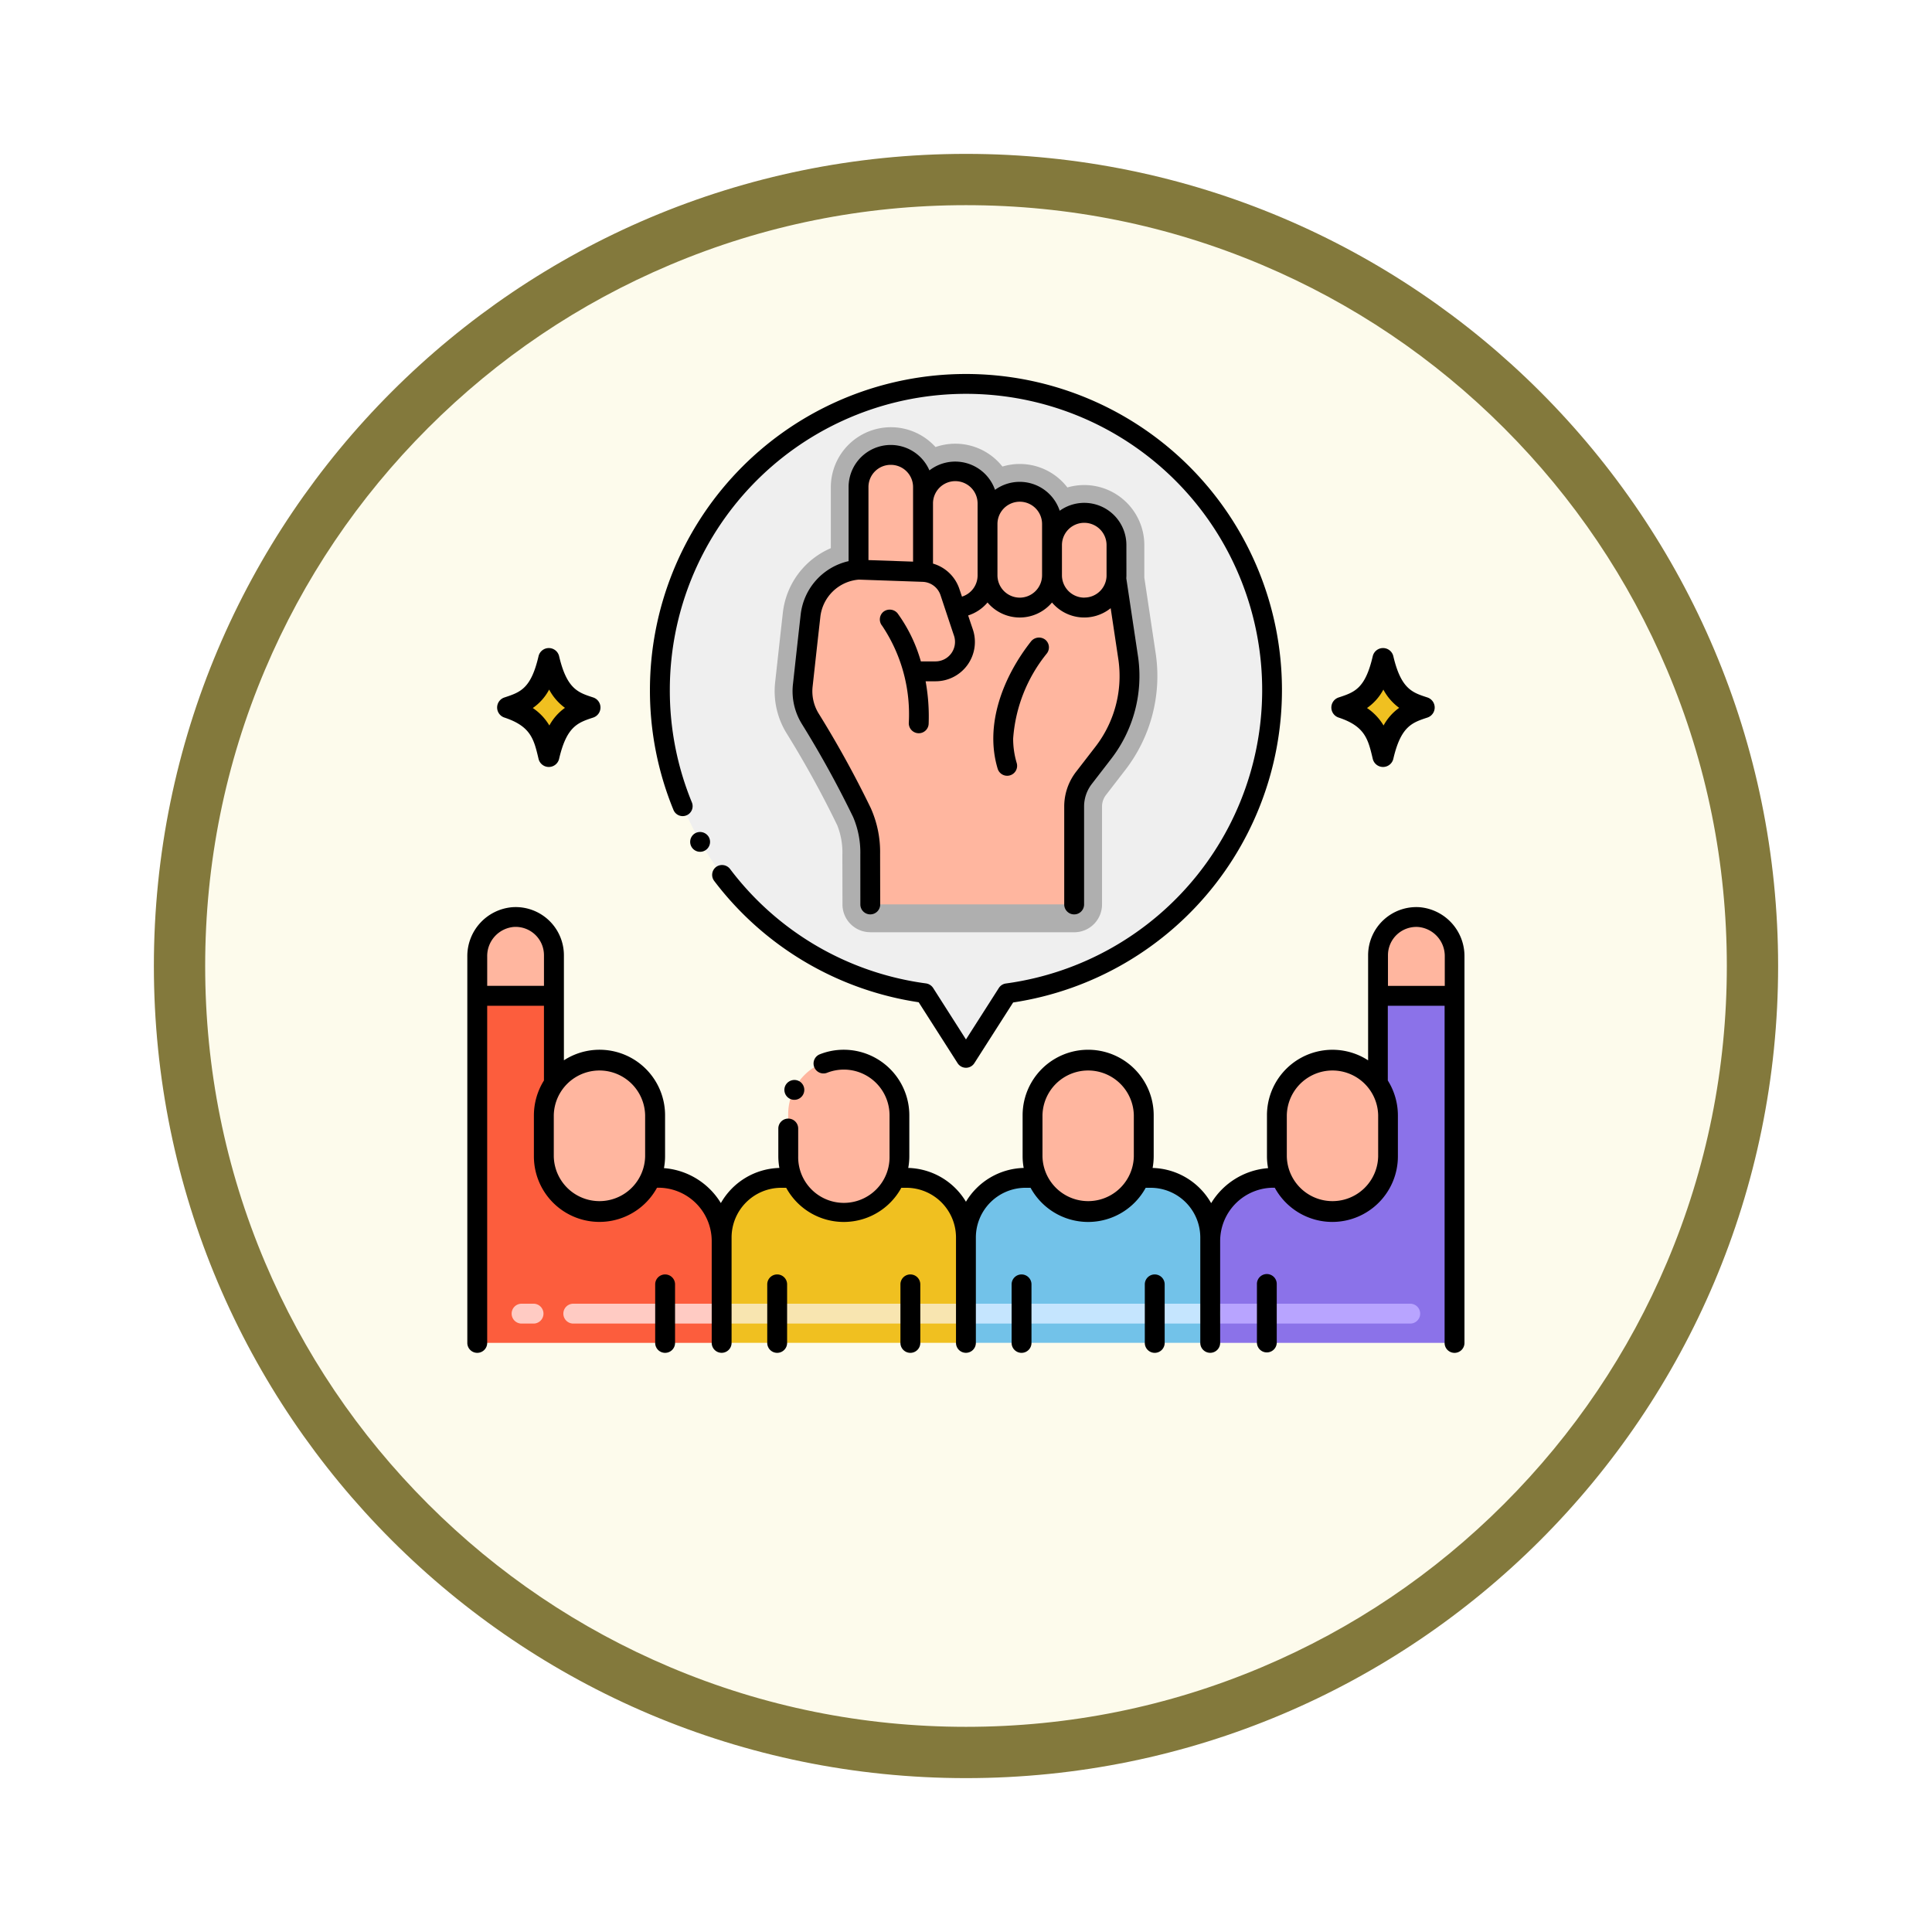 <svg xmlns="http://www.w3.org/2000/svg" xmlns:xlink="http://www.w3.org/1999/xlink" width="113" height="113" viewBox="0 0 113 113">
  <defs>
    <filter id="Trazado_982547" x="0" y="0" width="113" height="113" filterUnits="userSpaceOnUse">
      <feOffset dy="3" input="SourceAlpha"/>
      <feGaussianBlur stdDeviation="3" result="blur"/>
      <feFlood flood-opacity="0.161"/>
      <feComposite operator="in" in2="blur"/>
      <feComposite in="SourceGraphic"/>
    </filter>
  </defs>
  <g id="Grupo_1201785" data-name="Grupo 1201785" transform="translate(-586.5 -2641.325)">
    <g id="Grupo_1201681" data-name="Grupo 1201681" transform="translate(315.5 1726.825)">
      <g id="Grupo_1201330" data-name="Grupo 1201330" transform="translate(280 920.5)">
        <g id="Grupo_1172010" data-name="Grupo 1172010">
          <g id="Grupo_1171046" data-name="Grupo 1171046">
            <g id="Grupo_1148525" data-name="Grupo 1148525">
              <g transform="matrix(1, 0, 0, 1, -9, -6)" filter="url(#Trazado_982547)">
                <g id="Trazado_982547-2" data-name="Trazado 982547" transform="translate(9 6)" fill="#fdfbec">
                  <path d="M 47.5 93.5 C 41.289 93.5 35.265 92.284 29.595 89.886 C 24.118 87.569 19.198 84.252 14.973 80.027 C 10.748 75.802 7.431 70.882 5.114 65.405 C 2.716 59.735 1.5 53.711 1.5 47.5 C 1.5 41.289 2.716 35.265 5.114 29.595 C 7.431 24.118 10.748 19.198 14.973 14.973 C 19.198 10.748 24.118 7.431 29.595 5.114 C 35.265 2.716 41.289 1.5 47.5 1.5 C 53.711 1.5 59.735 2.716 65.405 5.114 C 70.882 7.431 75.802 10.748 80.027 14.973 C 84.252 19.198 87.569 24.118 89.886 29.595 C 92.284 35.265 93.5 41.289 93.5 47.5 C 93.5 53.711 92.284 59.735 89.886 65.405 C 87.569 70.882 84.252 75.802 80.027 80.027 C 75.802 84.252 70.882 87.569 65.405 89.886 C 59.735 92.284 53.711 93.5 47.5 93.5 Z" stroke="none"/>
                  <path d="M 47.5 3 C 41.491 3 35.664 4.176 30.18 6.496 C 24.881 8.737 20.122 11.946 16.034 16.034 C 11.946 20.122 8.737 24.881 6.496 30.18 C 4.176 35.664 3 41.491 3 47.5 C 3 53.509 4.176 59.336 6.496 64.82 C 8.737 70.119 11.946 74.878 16.034 78.966 C 20.122 83.054 24.881 86.263 30.18 88.504 C 35.664 90.824 41.491 92 47.5 92 C 53.509 92 59.336 90.824 64.82 88.504 C 70.119 86.263 74.878 83.054 78.966 78.966 C 83.054 74.878 86.263 70.119 88.504 64.82 C 90.824 59.336 92 53.509 92 47.5 C 92 41.491 90.824 35.664 88.504 30.18 C 86.263 24.881 83.054 20.122 78.966 16.034 C 74.878 11.946 70.119 8.737 64.82 6.496 C 59.336 4.176 53.509 3 47.5 3 M 47.5 0 C 73.734 0 95 21.266 95 47.5 C 95 73.734 73.734 95 47.5 95 C 21.266 95 0 73.734 0 47.5 C 0 21.266 21.266 0 47.5 0 Z" stroke="none" fill="#83793c"/>
                </g>
              </g>
            </g>
          </g>
        </g>
      </g>
    </g>
    <g id="society_6193871" transform="translate(611.364 2655.948)">
      <g id="Grupo_1201789" data-name="Grupo 1201789" transform="translate(4.218 23.274)">
        <path id="Trazado_1045784" data-name="Trazado 1045784" d="M15.609,79.118c-.866-.285-1.543-.47-2-2.421a.618.618,0,0,0-1.2,0c-.443,1.908-1.061,2.112-2,2.421a.618.618,0,0,0,0,1.173c1.553.513,1.729,1.272,2,2.421a.618.618,0,0,0,1.2,0c.443-1.908,1.094-2.123,2-2.421A.619.619,0,0,0,15.609,79.118Z" transform="translate(-9.991 -76.22)"/>
        <path id="Trazado_1045785" data-name="Trazado 1045785" d="M20.825,87.769a3.063,3.063,0,0,0-.913,1.032,3.2,3.2,0,0,0-.969-1.022A3.051,3.051,0,0,0,19.9,86.7,3.159,3.159,0,0,0,20.825,87.769Z" transform="translate(-16.863 -84.265)" fill="#f0c020"/>
      </g>
      <g id="Grupo_1201790" data-name="Grupo 1201790" transform="translate(53.01 23.274)">
        <path id="Trazado_1045786" data-name="Trazado 1045786" d="M225.624,79.118c-.866-.285-1.543-.47-2-2.421a.618.618,0,0,0-1.2,0c-.443,1.908-1.061,2.112-2,2.421a.618.618,0,0,0,0,1.173c1.553.513,1.729,1.272,2,2.421a.618.618,0,0,0,1.2,0c.443-1.908,1.094-2.123,2-2.421A.619.619,0,0,0,225.624,79.118Z" transform="translate(-220.006 -76.22)"/>
        <path id="Trazado_1045787" data-name="Trazado 1045787" d="M230.84,87.769a3.063,3.063,0,0,0-.913,1.032,3.2,3.2,0,0,0-.969-1.022,3.051,3.051,0,0,0,.957-1.078A3.159,3.159,0,0,0,230.84,87.769Z" transform="translate(-226.878 -84.265)" fill="#f0c020"/>
      </g>
      <g id="Grupo_1201791" data-name="Grupo 1201791" transform="translate(13.731 7.832)">
        <path id="Trazado_1045788" data-name="Trazado 1045788" d="M86.744,27.654A17.9,17.9,0,1,0,66.428,45.391l2.412,3.776,2.412-3.776A17.9,17.9,0,0,0,86.744,27.654Z" transform="translate(-50.937 -9.75)" fill="#efefef"/>
      </g>
      <path id="Trazado_1045789" data-name="Trazado 1045789" d="M19.26,162.915v5.954H4.97V146.278a2.294,2.294,0,0,1,2.089-2.314A2.24,2.24,0,0,1,9.452,146.2v7.495a3.24,3.24,0,0,0-.588,1.863v2.4a3.253,3.253,0,0,0,6.254,1.255h.441A3.7,3.7,0,0,1,19.26,162.915Z" transform="translate(-1.918 -104.948)" fill="#fc5d3d"/>
      <g id="Grupo_1201792" data-name="Grupo 1201792" transform="translate(3.052 39.012)">
        <path id="Trazado_1045790" data-name="Trazado 1045790" d="M9.452,146.2v2.37H4.97v-2.291a2.294,2.294,0,0,1,2.089-2.314A2.24,2.24,0,0,1,9.452,146.2Z" transform="translate(-4.97 -143.959)" fill="#ffb69f"/>
        <path id="Trazado_1045791" data-name="Trazado 1045791" d="M28.235,183.133v2.4a3.253,3.253,0,0,1-6.505,0v-2.4a3.253,3.253,0,1,1,6.505,0Z" transform="translate(-17.836 -171.535)" fill="#ffb69f"/>
        <path id="Trazado_1045792" data-name="Trazado 1045792" d="M89.745,183.133v2.4a3.253,3.253,0,0,1-6.254,1.255,3.225,3.225,0,0,1-.251-1.255v-2.4a3.253,3.253,0,1,1,6.505,0Z" transform="translate(-65.056 -171.535)" fill="#ffb69f"/>
      </g>
      <path id="Trazado_1045793" data-name="Trazado 1045793" d="M80.771,213.1v6.171H66.48V213.1a3.485,3.485,0,0,1,3.485-3.485h.66a3.254,3.254,0,0,0,6,0h.657a3.486,3.486,0,0,1,3.486,3.485Z" transform="translate(-49.138 -155.354)" fill="#f0c020"/>
      <path id="Trazado_1045794" data-name="Trazado 1045794" d="M151.265,183.133v2.4a3.253,3.253,0,0,1-6.254,1.255,3.225,3.225,0,0,1-.251-1.255v-2.4a3.253,3.253,0,1,1,6.505,0Z" transform="translate(-109.232 -132.523)" fill="#ffb69f"/>
      <path id="Trazado_1045795" data-name="Trazado 1045795" d="M142.286,213.1v6.171H127.995V213.1a3.486,3.486,0,0,1,3.486-3.485h.66a3.254,3.254,0,0,0,6,0h.657A3.485,3.485,0,0,1,142.286,213.1Z" transform="translate(-96.362 -155.354)" fill="#72c2e9"/>
      <path id="Trazado_1045796" data-name="Trazado 1045796" d="M203.82,146.277v22.591H189.53v-5.954a3.7,3.7,0,0,1,3.7-3.7h.439a3.254,3.254,0,0,0,6.257-1.255v-2.4a3.219,3.219,0,0,0-.59-1.863s0,0,0,0V146.2a2.24,2.24,0,0,1,2.393-2.235,2.3,2.3,0,0,1,2.091,2.314Z" transform="translate(-143.601 -104.947)" fill="#8b72e9"/>
      <path id="Trazado_1045797" data-name="Trazado 1045797" d="M236.224,146.278v2.291H231.74V146.2a2.24,2.24,0,0,1,2.393-2.235A2.3,2.3,0,0,1,236.224,146.278Z" transform="translate(-176.004 -104.948)" fill="#ffb69f"/>
      <path id="Trazado_1045798" data-name="Trazado 1045798" d="M212.785,183.133v2.4a3.253,3.253,0,1,1-6.505,0v-2.4a3.251,3.251,0,0,1,5.915-1.866s0,0,0,0A3.219,3.219,0,0,1,212.785,183.133Z" transform="translate(-156.459 -132.523)" fill="#ffb69f"/>
      <g id="Grupo_1201794" data-name="Grupo 1201794" transform="translate(20.442 10.358)">
        <g id="Grupo_1201793" data-name="Grupo 1201793">
          <path id="Trazado_1045799" data-name="Trazado 1045799" d="M85.418,50.167a1.626,1.626,0,0,1-1.626-1.623l-.006-2.9a4.275,4.275,0,0,0-.3-1.732,59.287,59.287,0,0,0-2.99-5.425,4.7,4.7,0,0,1-.643-2.927c.309-2.8.271-2.464.451-4.068a4.667,4.667,0,0,1,2.807-3.786V24.134a3.514,3.514,0,0,1,6.123-2.343,3.51,3.51,0,0,1,3.913,1.14,3.508,3.508,0,0,1,3.8,1.223,3.515,3.515,0,0,1,4.5,3.372c0,.1,0,1.8,0,1.9l.678,4.522a8.988,8.988,0,0,1-1.779,6.713l-1.134,1.47a1.11,1.11,0,0,0-.239.689v5.724a1.626,1.626,0,0,1-1.626,1.626H85.418Z" transform="translate(-79.823 -20.624)" fill="#afafaf"/>
          <path id="Trazado_1045800" data-name="Trazado 1045800" d="M104.427,45.038l-1.136,1.471a2.721,2.721,0,0,0-.577,1.682v5.724H90.791l-.006-2.926a5.989,5.989,0,0,0-.485-2.451,59.931,59.931,0,0,0-3.04-5.514,3.051,3.051,0,0,1-.42-1.909c.3-2.741.2-1.813.451-4.066A3.046,3.046,0,0,1,90.1,34.34h0V29.509a1.882,1.882,0,0,1,1.884-1.884h0a1.882,1.882,0,0,1,1.884,1.884v.971a1.886,1.886,0,0,1,3.771,0v1.185a1.886,1.886,0,0,1,3.771,0V32.9a1.886,1.886,0,1,1,3.771,0v1.767a1.719,1.719,0,0,1-.01.2v0c.288,1.919.406,2.713.7,4.694A7.3,7.3,0,0,1,104.427,45.038Z" transform="translate(-85.195 -25.999)" fill="#ffb69f"/>
        </g>
      </g>
      <g id="Grupo_1201795" data-name="Grupo 1201795" transform="translate(16.761 61.629)">
        <path id="Trazado_1045801" data-name="Trazado 1045801" d="M78.852,242.472H64.561a.581.581,0,1,1,0-1.162H78.852a.581.581,0,1,1,0,1.162Z" transform="translate(-63.98 -241.31)" fill="#f8e5b0"/>
      </g>
      <g id="Grupo_1201796" data-name="Grupo 1201796" transform="translate(45.349 61.629)">
        <path id="Trazado_1045802" data-name="Trazado 1045802" d="M199.3,242.472H187.611a.581.581,0,1,1,0-1.162H199.3a.581.581,0,1,1,0,1.162Z" transform="translate(-187.03 -241.31)" fill="#b8a4ff"/>
      </g>
      <g id="Grupo_1201797" data-name="Grupo 1201797" transform="translate(5.066 61.629)">
        <path id="Trazado_1045803" data-name="Trazado 1045803" d="M25.916,242.472H17.241a.581.581,0,1,1,0-1.162h8.675a.581.581,0,1,1,0,1.162Zm-11,0h-.7a.581.581,0,1,1,0-1.162h.7a.581.581,0,1,1,0,1.162Z" transform="translate(-13.64 -241.31)" fill="#ffcbc3"/>
      </g>
      <g id="Grupo_1201798" data-name="Grupo 1201798" transform="translate(31.053 61.629)">
        <path id="Trazado_1045804" data-name="Trazado 1045804" d="M140.367,242.472H126.076a.581.581,0,1,1,0-1.162h14.291a.581.581,0,1,1,0,1.162Z" transform="translate(-125.495 -241.31)" fill="#c5e5fe"/>
      </g>
      <path id="Trazado_1045805" data-name="Trazado 1045805" d="M64.16,44.005l2.272,3.556a.581.581,0,0,0,.979,0L69.68,44.01A18.483,18.483,0,1,0,48.437,25.735s0,.006,0,.008a18.366,18.366,0,0,0,1.377,7.007.581.581,0,0,0,1.076-.442A17.207,17.207,0,0,1,49.6,25.736s0,0,0-.006A17.323,17.323,0,1,1,69.256,42.9a.58.58,0,0,0-.412.263l-1.923,3.01L65,43.16a.6.6,0,0,0-.412-.264,17.206,17.206,0,0,1-11.47-6.7.592.592,0,0,0-.813-.111.583.583,0,0,0-.112.813,18.435,18.435,0,0,0,11.968,7.1Z" transform="translate(-35.287)"/>
      <path id="Trazado_1045806" data-name="Trazado 1045806" d="M58.868,122.628a.581.581,0,1,0,.792.216.592.592,0,0,0-.792-.216Z" transform="translate(-43.071 -88.516)"/>
      <path id="Trazado_1045807" data-name="Trazado 1045807" d="M50.922,237.945v-3.424a.581.581,0,1,0-1.162,0v3.424a.581.581,0,0,0,1.162,0Z" transform="translate(-36.303 -174.023)"/>
      <path id="Trazado_1045808" data-name="Trazado 1045808" d="M79.132,237.945v-3.424a.581.581,0,1,0-1.162,0v3.424a.581.581,0,0,0,1.162,0Z" transform="translate(-57.959 -174.023)"/>
      <path id="Trazado_1045809" data-name="Trazado 1045809" d="M112.662,237.945v-3.424a.581.581,0,1,0-1.162,0v3.424a.581.581,0,0,0,1.162,0Z" transform="translate(-83.699 -174.023)"/>
      <path id="Trazado_1045810" data-name="Trazado 1045810" d="M140.652,237.945v-3.424a.581.581,0,1,0-1.162,0v3.424a.581.581,0,0,0,1.162,0Z" transform="translate(-105.186 -174.023)"/>
      <path id="Trazado_1045811" data-name="Trazado 1045811" d="M174.182,237.945v-3.424a.581.581,0,1,0-1.162,0v3.424a.581.581,0,0,0,1.162,0Z" transform="translate(-130.926 -174.023)"/>
      <path id="Trazado_1045812" data-name="Trazado 1045812" d="M202.409,237.945v-3.424a.58.58,0,1,0-1.159,0v3.424a.58.58,0,0,0,1.159,0Z" transform="translate(-152.598 -174.023)"/>
      <path id="Trazado_1045813" data-name="Trazado 1045813" d="M58.167,141.465a2.821,2.821,0,0,0-3.012,2.814v6.142a3.831,3.831,0,0,0-5.916,3.216v2.4a3.829,3.829,0,0,0,.065.69,4.28,4.28,0,0,0-3.329,2.048,4.065,4.065,0,0,0-3.424-2.059,3.834,3.834,0,0,0,.063-.68v-2.4a3.833,3.833,0,0,0-7.667,0v2.4a3.854,3.854,0,0,0,.063.679,4.063,4.063,0,0,0-3.377,1.977,4.063,4.063,0,0,0-3.375-1.977,3.836,3.836,0,0,0,.063-.68v-2.4a3.838,3.838,0,0,0-3.833-3.833h0a3.791,3.791,0,0,0-1.422.274.581.581,0,0,0,.432,1.078,2.684,2.684,0,0,1,.994-.191h0a2.675,2.675,0,0,1,2.672,2.672v2.4a2.672,2.672,0,1,1-5.343,0h0v-1.625a.581.581,0,0,0-1.162,0v1.628a3.875,3.875,0,0,0,.062.677,4.065,4.065,0,0,0-3.423,2.055,4.28,4.28,0,0,0-3.328-2.044,3.825,3.825,0,0,0,.065-.69v-2.4a3.831,3.831,0,0,0-5.917-3.216v-6.142A2.821,2.821,0,0,0,5.1,141.465a2.869,2.869,0,0,0-2.631,2.893v22.591a.581.581,0,0,0,1.162,0V147.23h3.32V151.6a3.863,3.863,0,0,0-.588,2.038v2.4a3.834,3.834,0,0,0,7.2,1.835,3.123,3.123,0,0,1,3.2,3.12v5.954a.581.581,0,0,0,1.162,0v-6.171a2.907,2.907,0,0,1,2.9-2.9h.295a3.835,3.835,0,0,0,6.733,0h.293a2.908,2.908,0,0,1,2.905,2.9v6.171a.581.581,0,0,0,1.162,0v-6.171a2.908,2.908,0,0,1,2.905-2.9h.295a3.835,3.835,0,0,0,6.733,0h.293a2.907,2.907,0,0,1,2.9,2.9v6.171a.581.581,0,0,0,.581.581h0a.581.581,0,0,0,.581-.581v-5.954a3.123,3.123,0,0,1,3.195-3.12,3.837,3.837,0,0,0,3.355,2h.013a3.838,3.838,0,0,0,3.833-3.833v-2.4a3.854,3.854,0,0,0-.59-2.039V147.23h3.322v19.72a.581.581,0,0,0,1.162,0V144.358A2.871,2.871,0,0,0,58.167,141.465Zm-54.535,4.6v-1.71a1.706,1.706,0,0,1,1.546-1.735,1.658,1.658,0,0,1,1.774,1.656v1.789Zm3.894,9.971v-2.4a2.672,2.672,0,0,1,5.343,0v2.4a2.672,2.672,0,0,1-5.343,0Zm28.583,0v-2.4a2.672,2.672,0,0,1,5.343,0v2.4a2.672,2.672,0,0,1-5.343,0Zm14.291-2.4a2.672,2.672,0,0,1,5.343,0v2.4a2.672,2.672,0,0,1-5.343,0Zm5.916-7.569v-1.789a1.658,1.658,0,0,1,1.774-1.656,1.707,1.707,0,0,1,1.549,1.735v1.71Z" transform="translate(0 -103.027)"/>
      <path id="Trazado_1045814" data-name="Trazado 1045814" d="M83.141,185.045a.592.592,0,0,0-.783.248.582.582,0,1,0,.783-.248Z" transform="translate(-61.278 -136.44)"/>
      <path id="Trazado_1045815" data-name="Trazado 1045815" d="M137.922,73.726a.6.6,0,0,0-.818.084c-1.645,2.081-2.741,4.89-1.965,7.462a.581.581,0,0,0,1.113-.335v0a4.95,4.95,0,0,1-.207-1.427,8.9,8.9,0,0,1,1.961-4.967A.579.579,0,0,0,137.922,73.726Z" transform="translate(-101.651 -50.935)"/>
      <path id="Trazado_1045816" data-name="Trazado 1045816" d="M103.853,30.982a2.464,2.464,0,0,0-3.9-2.01,2.465,2.465,0,0,0-3.784-1.223,2.466,2.466,0,0,0-3.836-1.137,2.465,2.465,0,0,0-4.728.978v4.33A3.623,3.623,0,0,0,84.8,35.066c-.185,1.645-.134,1.193-.451,4.067a3.648,3.648,0,0,0,.5,2.272,60.028,60.028,0,0,1,3.022,5.483,5.288,5.288,0,0,1,.42,2.185L88.293,52a.581.581,0,0,0,.581.58h0a.581.581,0,0,0,.58-.582l-.006-2.944a6.292,6.292,0,0,0-.55-2.7,60.711,60.711,0,0,0-3.058-5.546,2.48,2.48,0,0,1-.34-1.545c.32-2.906.264-2.4.451-4.067A2.462,2.462,0,0,1,88.207,33l3.733.13a1.141,1.141,0,0,1,1.043.785c.022.066.763,2.3.785,2.357a1.142,1.142,0,0,1-1.082,1.511h-.854a8.928,8.928,0,0,0-1.37-2.822.6.6,0,0,0-.815-.084.582.582,0,0,0-.084.818.064.064,0,0,1,.009.012,9.288,9.288,0,0,1,1.554,5.678.584.584,0,0,0,.581.6.577.577,0,0,0,.581-.562,11.542,11.542,0,0,0-.178-2.477h.576a2.3,2.3,0,0,0,2.177-3.06c0-.005-.043-.119-.265-.79a2.457,2.457,0,0,0,1.133-.758,2.464,2.464,0,0,0,3.771,0,2.466,2.466,0,0,0,3.432.333l.458,3.052a6.759,6.759,0,0,1-1.342,5.041l-1.133,1.467a3.32,3.32,0,0,0-.7,2.041V52a.581.581,0,0,0,1.162,0V46.273a2.155,2.155,0,0,1,.456-1.327l1.135-1.471a7.93,7.93,0,0,0,1.573-5.918l-.694-4.625c0-.061.006-.122.006-.183ZM90.076,26.287a1.3,1.3,0,0,1,1.3,1.3c0,.046,0,.78,0,4.361l-2.609-.09V27.59A1.3,1.3,0,0,1,90.076,26.287Zm4.16,7.707-.149-.441a2.3,2.3,0,0,0-1.545-1.49V28.529a1.3,1.3,0,0,1,2.608.031c0,.087,0,1.339,0,4.172A1.3,1.3,0,0,1,94.236,33.995Zm3.383.06a1.307,1.307,0,0,1-1.307-1.306v-3a1.3,1.3,0,0,1,2.609,0v3s0,0,0,0A1.31,1.31,0,0,1,97.618,34.055Zm3.771,0a1.309,1.309,0,0,1-1.306-1.308s0-.005,0-.008V30.982a1.3,1.3,0,1,1,2.609,0v1.767a1.127,1.127,0,0,1-.006.132.011.011,0,0,1,0,0,.019.019,0,0,0,0,0,1.3,1.3,0,0,1-1.3,1.169Z" transform="translate(-62.836 -13.722)"/>
    </g>
  </g>
</svg>
